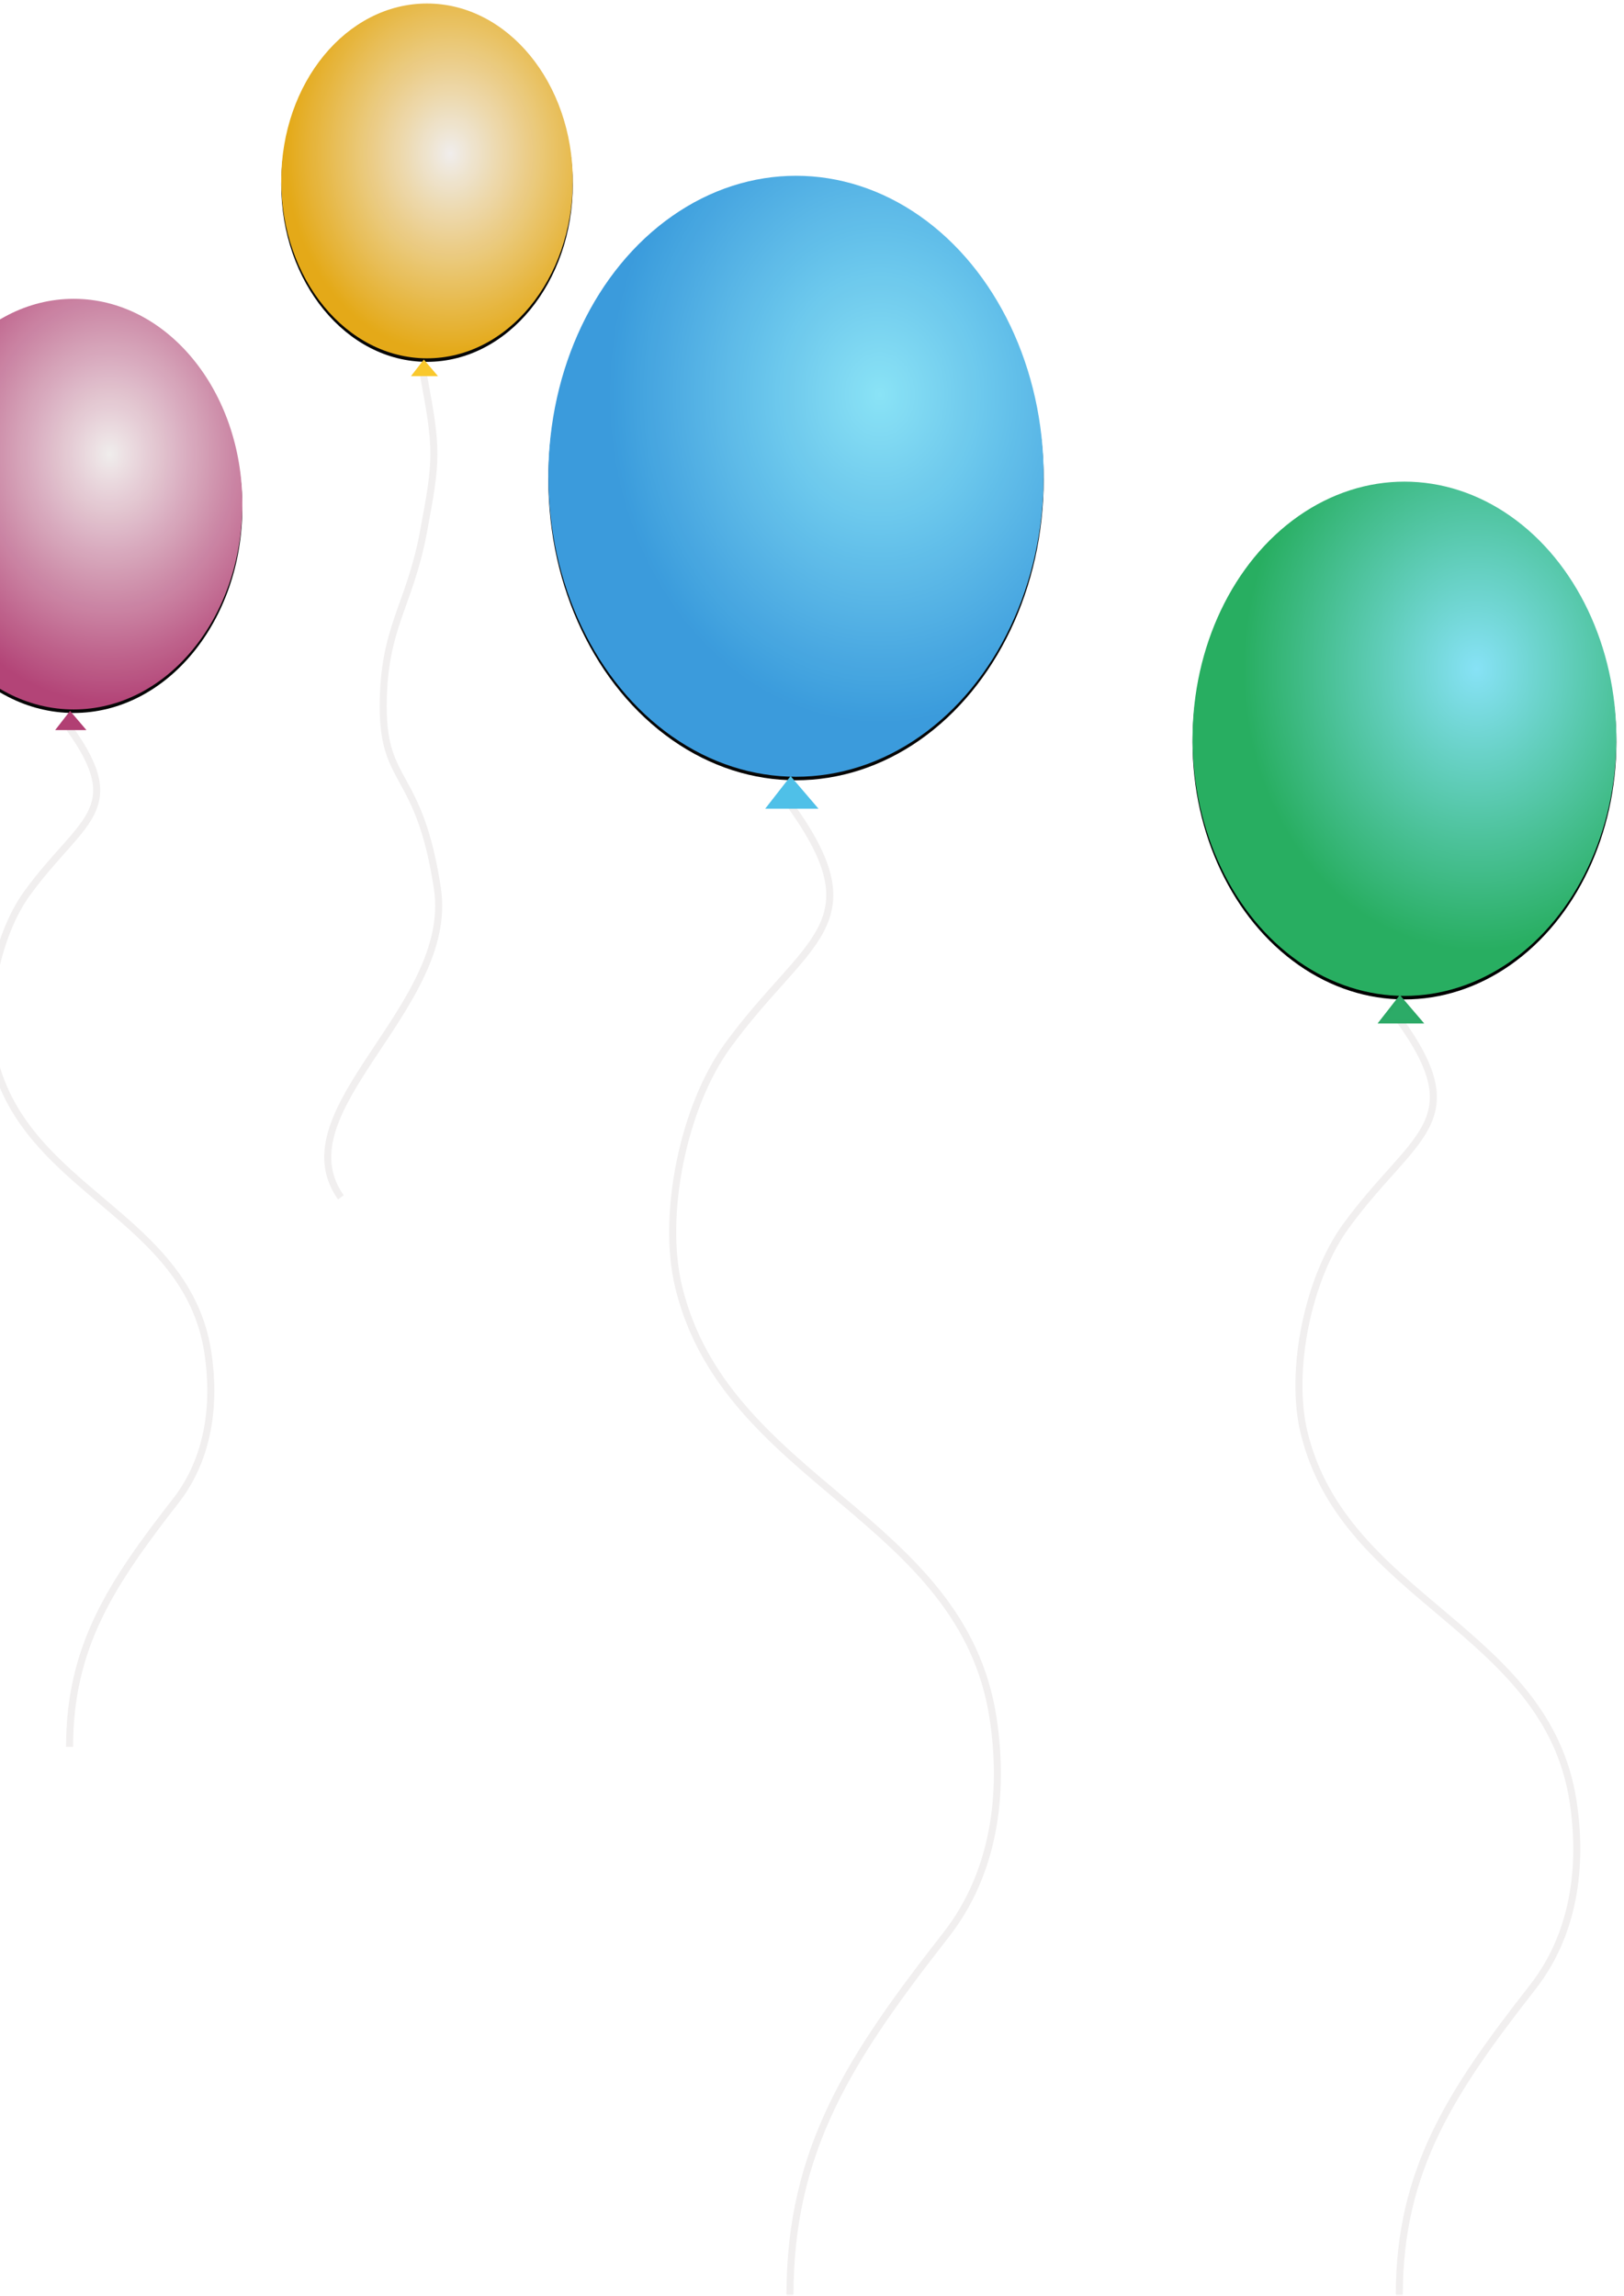 <?xml version="1.0" encoding="UTF-8"?>
<svg width="462px" height="653px" viewBox="0 0 462 653" version="1.1" xmlns="http://www.w3.org/2000/svg" xmlns:xlink="http://www.w3.org/1999/xlink">
    <!-- Generator: Sketch 41.2 (35397) - http://www.bohemiancoding.com/sketch -->
    <title>Group 5</title>
    <desc>Created with Sketch.</desc>
    <defs>
        <radialGradient cx="57.979%" cy="42.314%" fx="57.979%" fy="42.314%" r="56.495%" id="radialGradient-1">
            <stop stop-color="#F0ECEB" offset="0%"></stop>
            <stop stop-color="#E3A711" offset="100%"></stop>
        </radialGradient>
        <ellipse id="path-2" cx="41.472" cy="50.462" rx="41.472" ry="50.462"></ellipse>
        <filter x="-50%" y="-50%" width="200%" height="200%" filterUnits="objectBoundingBox" id="filter-3">
            <feOffset dx="0" dy="1" in="SourceAlpha" result="shadowOffsetOuter1"></feOffset>
            <feGaussianBlur stdDeviation="1" in="shadowOffsetOuter1" result="shadowBlurOuter1"></feGaussianBlur>
            <feColorMatrix values="0 0 0 0 0   0 0 0 0 0   0 0 0 0 0  0 0 0 0.5 0" type="matrix" in="shadowBlurOuter1"></feColorMatrix>
        </filter>
        <radialGradient cx="66.926%" cy="36.368%" fx="66.926%" fy="36.368%" r="54.834%" id="radialGradient-4">
            <stop stop-color="#87E2F6" offset="0%"></stop>
            <stop stop-color="#3598DB" offset="100%"></stop>
        </radialGradient>
        <ellipse id="path-5" cx="70.452" cy="85.473" rx="70.452" ry="85.473"></ellipse>
        <filter x="-50%" y="-50%" width="200%" height="200%" filterUnits="objectBoundingBox" id="filter-6">
            <feOffset dx="0" dy="1" in="SourceAlpha" result="shadowOffsetOuter1"></feOffset>
            <feGaussianBlur stdDeviation="1" in="shadowOffsetOuter1" result="shadowBlurOuter1"></feGaussianBlur>
            <feColorMatrix values="0 0 0 0 0   0 0 0 0 0   0 0 0 0 0  0 0 0 0.5 0" type="matrix" in="shadowBlurOuter1"></feColorMatrix>
        </filter>
        <radialGradient cx="60.681%" cy="37.798%" fx="60.681%" fy="37.798%" r="60.712%" id="radialGradient-7">
            <stop stop-color="#F0ECEB" offset="0%"></stop>
            <stop stop-color="#B13F73" offset="100%"></stop>
        </radialGradient>
        <ellipse id="path-8" cx="47.968" cy="58.399" rx="47.968" ry="58.399"></ellipse>
        <filter x="-50%" y="-50%" width="200%" height="200%" filterUnits="objectBoundingBox" id="filter-9">
            <feOffset dx="0" dy="1" in="SourceAlpha" result="shadowOffsetOuter1"></feOffset>
            <feGaussianBlur stdDeviation="1" in="shadowOffsetOuter1" result="shadowBlurOuter1"></feGaussianBlur>
            <feColorMatrix values="0 0 0 0 0   0 0 0 0 0   0 0 0 0 0  0 0 0 0.5 0" type="matrix" in="shadowBlurOuter1"></feColorMatrix>
        </filter>
        <radialGradient cx="66.926%" cy="36.368%" fx="66.926%" fy="36.368%" r="54.834%" id="radialGradient-10">
            <stop stop-color="#87E2F6" offset="0%"></stop>
            <stop stop-color="#5ECCB6" offset="42.514%"></stop>
            <stop stop-color="#28AE61" offset="100%"></stop>
        </radialGradient>
        <ellipse id="path-11" cx="426.544" cy="209.141" rx="60.288" ry="73.141"></ellipse>
        <filter x="-50%" y="-50%" width="200%" height="200%" filterUnits="objectBoundingBox" id="filter-12">
            <feOffset dx="0" dy="1" in="SourceAlpha" result="shadowOffsetOuter1"></feOffset>
            <feGaussianBlur stdDeviation="1" in="shadowOffsetOuter1" result="shadowBlurOuter1"></feGaussianBlur>
            <feColorMatrix values="0 0 0 0 0   0 0 0 0 0   0 0 0 0 0  0 0 0 0.5 0" type="matrix" in="shadowBlurOuter1"></feColorMatrix>
        </filter>
    </defs>
    <g id="Page-1" stroke="none" stroke-width="1" fill="none" fill-rule="evenodd">
        <g id="Desktop-Landscape-Copy" transform="translate(0, -9)">
            <g id="Group-5" transform="translate(-27, 10)">
                <g id="Balloon" opacity="0.98" transform="translate(366.257, 136)"></g>
                <g id="Group-4">
                    <g id="Balloon" transform="translate(107, 0)">
                        <g id="Oval-3" opacity="0.971">
                            <use fill="black" fill-opacity="1" filter="url(#filter-3)" xlink:href="#path-2"></use>
                            <use fill="url(#radialGradient-1)" fill-rule="evenodd" xlink:href="#path-2"></use>
                        </g>
                        <path d="M40.458,105.601 C44.43,127.077 44.43,129.149 40.458,150.348 C36.487,171.547 29.017,177.428 29.017,200.011 C29.017,222.593 39.321,217.873 44.43,251.724 C49.539,285.574 -0.567,314.876 16.98,339.585" id="Path-30" stroke="#F1EFEF" stroke-width="2"></path>
                        <path d="M40.577,101.278 L36.915,105.989 L44.594,105.989 L40.577,101.278 Z" id="Path-24" fill="#F9C82C"></path>
                    </g>
                    <g id="Balloon" transform="translate(183, 49)">
                        <g id="Oval-3" opacity="0.971">
                            <use fill="black" fill-opacity="1" filter="url(#filter-6)" xlink:href="#path-5"></use>
                            <use fill="url(#radialGradient-4)" fill-rule="evenodd" xlink:href="#path-5"></use>
                        </g>
                        <path d="M68.731,178.869 C93.474,213.128 73.14,216.951 50.916,247.57 C38.329,264.913 32.14,295.682 37.056,316.016 C50.533,371.762 117.843,381.426 126.522,438.762 C129.792,460.361 126.854,482.808 113.13,500.37 C86.164,534.875 68.731,561.042 68.731,602.822" id="Path-30" stroke="#F1EFEF" stroke-width="2"></path>
                        <path d="M68.933,171.547 L62.712,179.527 L75.756,179.527 L68.933,171.547 Z" id="Path-24" stroke="#4FC0E8" fill="#4FC0E8"></path>
                    </g>
                    <g id="Balloon" transform="translate(0, 84)">
                        <g id="Oval-3" opacity="0.971">
                            <use fill="black" fill-opacity="1" filter="url(#filter-9)" xlink:href="#path-8"></use>
                            <use fill="url(#radialGradient-7)" fill-rule="evenodd" xlink:href="#path-8"></use>
                        </g>
                        <path d="M46.795,122.212 C63.642,145.62 49.797,148.232 34.666,169.152 C26.096,181.002 21.882,202.025 25.229,215.918 C34.405,254.007 80.233,260.609 86.143,299.785 C88.369,314.542 86.369,329.879 77.025,341.878 C58.665,365.454 46.795,383.332 46.795,411.879" id="Path-30" stroke="#F1EFEF" stroke-width="2"></path>
                        <path d="M46.933,117.21 L42.697,122.662 L51.579,122.662 L46.933,117.21 Z" id="Path-24" fill="#B13F73"></path>
                    </g>
                    <g id="Oval-3">
                        <use fill="black" fill-opacity="1" filter="url(#filter-12)" xlink:href="#path-11"></use>
                        <use fill="url(#radialGradient-10)" fill-rule="evenodd" xlink:href="#path-11"></use>
                    </g>
                    <path d="M425.071,289.062 C446.244,318.378 428.844,321.65 409.827,347.851 C399.055,362.692 393.76,389.022 397.966,406.421 C409.499,454.125 467.098,462.394 474.525,511.458 C477.322,529.941 474.809,549.149 463.065,564.177 C439.989,593.704 425.071,616.096 425.071,651.848" id="Path-30" stroke="#F1EFEF" stroke-width="2"></path>
                    <path d="M425.244,282.797 L419.921,289.625 L431.083,289.625 L425.244,282.797 Z" id="Path-24" stroke="#2CA966" fill="#2CAB67"></path>
                </g>
            </g>
        </g>
    </g>
</svg>